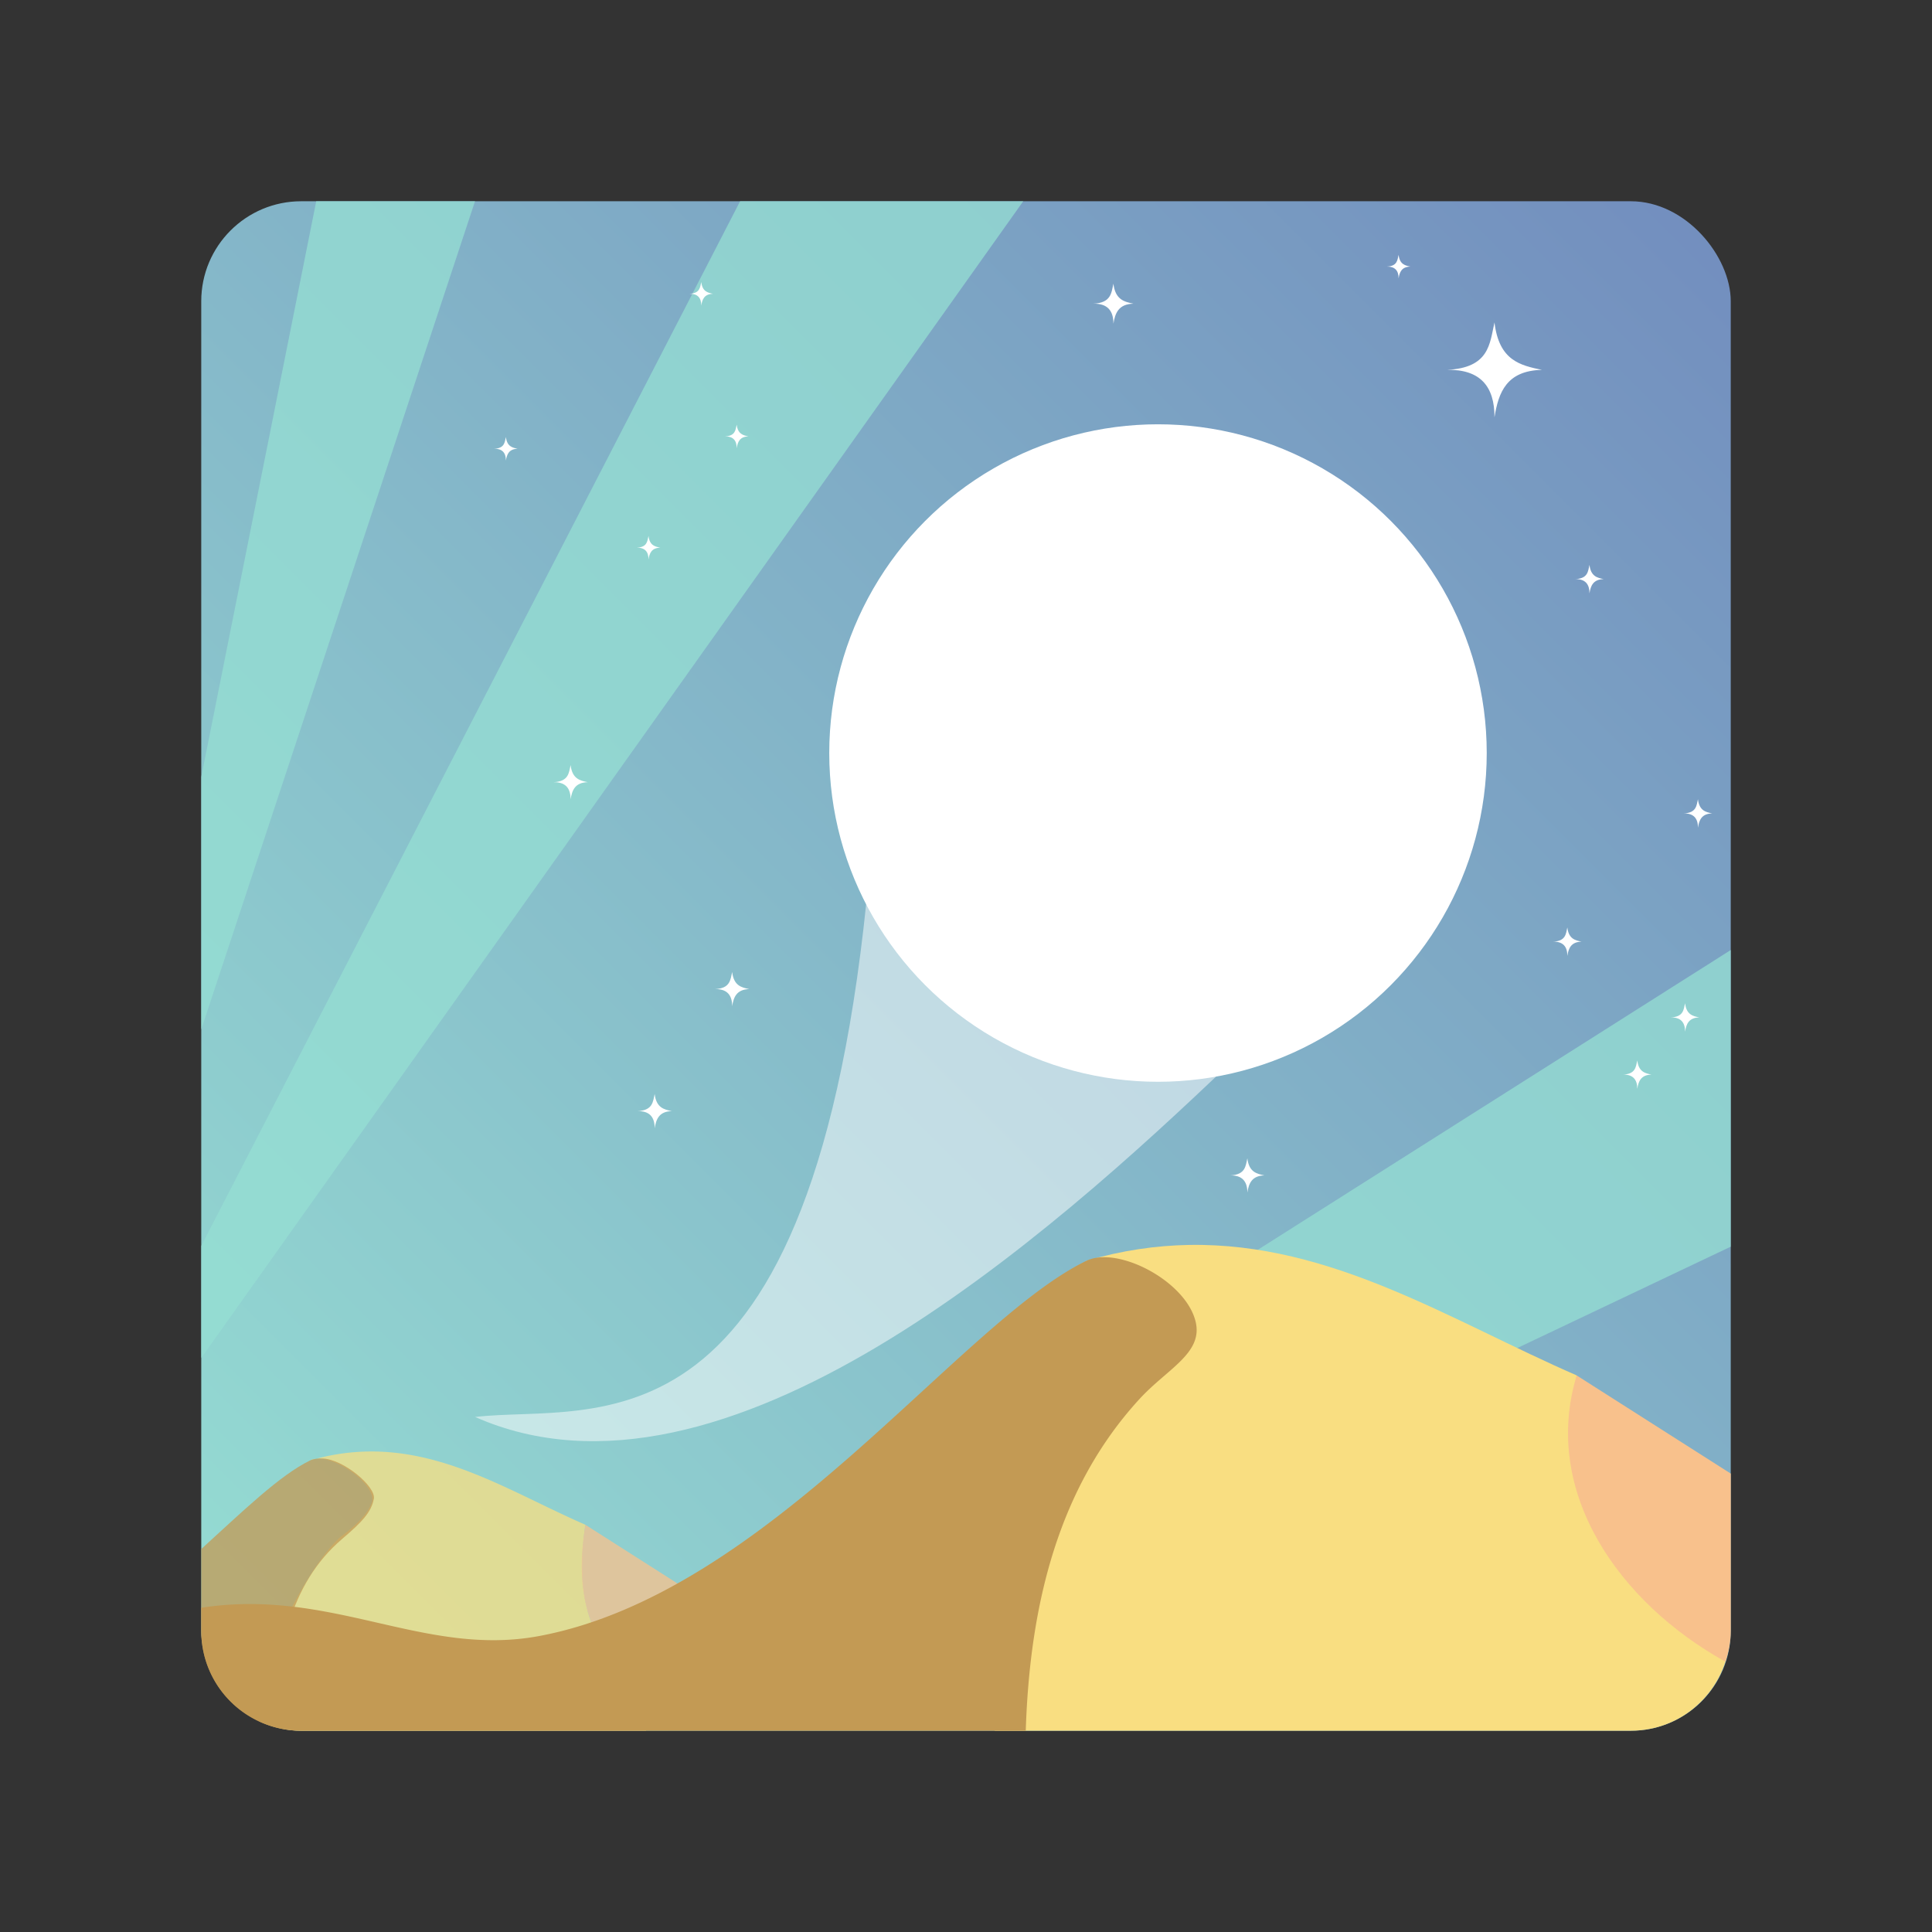 <svg xmlns="http://www.w3.org/2000/svg" xml:space="preserve" width="192" height="192"><rect width="100%" height="100%" fill="#333333" stroke="none"/><defs><linearGradient id="a" x1="20" x2="172" y1="172" y2="20" gradientUnits="userSpaceOnUse"><stop offset="0" stop-color="#96dfd3"/><stop offset="1" stop-color="#728dbe"/></linearGradient></defs><rect width="152" height="152" x="20" y="20" fill="url(#a)" rx="9.935"/><path fill="#96dfd3" fill-opacity=".75" d="M31.426 20 20 77.215v25.092L47.205 20H31.426zM73.549 20 20 123.82v11.129l81.688-114.95H73.549zM172 94.412l-73.889 46.832 49.633-5.834L172 123.892v-29.48z"/><path fill="#f9de81" fill-opacity=".75" d="M36.553 144.25c-1.836.032-3.74.302-5.736.885 1.902-.99 6.772 2.41 6.124 4.21-.606 1.686-2.891 3.186-3.237 3.508-3.309 3.087-8.47 13.098-7.94 18.211a9.893 9.893 0 0 0 4.172.938h34.27l-.306-4.473c-5.984-4.023-6.622-9.92-5.726-16.002-7.012-3.05-13.664-7.414-21.621-7.277z"/><path fill="#c39a54" fill-opacity=".75" d="M31.996 144.94c-.443-.006-.848.035-1.18.197-3.015 1.47-6.655 5.02-10.816 8.803v8.129c0 4.632 3.155 8.47 7.43 9.58-.026-7.238 1.3-14.209 6.562-18.7 1.955-1.668 2.917-2.657 3.161-4.009.218-1.206-3.063-3.974-5.157-4z"/><path fill="#f8c18c" fill-opacity=".75" d="M58.174 151.53c-1.068 6.507.047 12.059 5.727 16.002l4.437-.031v-9.494l-10.164-6.477z"/><path fill="#f9de81" d="M118.17 123.72c-3.271.056-6.666.54-10.221 1.578l-9.096 46.697h63.213c5.091 0 9.217-3.806 9.815-8.73-9.398-7.055-16.65-16.675-15.191-26.58-12.491-5.434-24.344-13.21-38.52-12.965z"/><path fill="#c39a54" d="M110.05 124.95c-.789-.043-1.51.065-2.102.354-12.678 6.177-31.48 32.96-54.313 37.273-11.495 2.171-20.622-4.81-33.635-2.8v2.288A9.915 9.915 0 0 0 29.936 172h72.002c.404-12.616 3.277-24.225 11.314-32.979 2.724-2.967 6.246-4.505 5.59-7.574-.71-3.312-5.376-6.314-8.793-6.498z"/><path fill="#f8c18c" d="M156.69 136.69c-3.514 11.576 4.188 22.572 14.783 28.449.316-.973.53-1.993.53-3.074v-15.62l-15.313-9.755z"/><circle cx="115.08" cy="74.836" r="32.67" fill="#fff"/><path fill="#fff" fill-opacity=".5" d="M86.373 86.831c-5.398 59.426-27.365 52.595-39.157 53.986 24.724 10.92 56.965-17.877 75.158-35.28z"/><path fill="#fff" d="M148.52 32.043c.452 3.81 2.583 4.264 4.715 4.715-3.51.074-4.32 2.233-4.715 4.714.012-3.087-1.43-4.781-4.715-4.715 4.209-.204 4.236-2.576 4.715-4.714zM157.96 56.14c.136 1.142.774 1.278 1.413 1.413-1.052.022-1.295.67-1.413 1.413.003-.925-.429-1.433-1.413-1.413 1.261-.061 1.27-.772 1.413-1.413zM168.74 79.425c.136 1.142.774 1.278 1.413 1.413-1.052.022-1.295.67-1.413 1.412.003-.925-.429-1.432-1.413-1.412 1.261-.062 1.27-.772 1.413-1.413zM155.76 92.169c.136 1.142.774 1.278 1.413 1.413-1.052.022-1.295.67-1.413 1.413.003-.925-.429-1.433-1.413-1.413 1.261-.061 1.27-.772 1.413-1.413zM167.46 99.699c.136 1.142.774 1.278 1.413 1.413-1.052.022-1.295.67-1.413 1.412.003-.925-.429-1.432-1.413-1.412 1.261-.062 1.27-.772 1.413-1.413zM162.71 105.38c.136 1.142.774 1.278 1.413 1.413-1.052.022-1.295.67-1.413 1.412.003-.924-.429-1.432-1.413-1.412 1.261-.062 1.27-.772 1.413-1.413zM123.96 115.11c.163 1.376.933 1.54 1.702 1.702-1.267.027-1.56.807-1.702 1.703.004-1.115-.516-1.727-1.702-1.703 1.52-.073 1.529-.93 1.702-1.702zM72.761 96.594c.163 1.376.933 1.54 1.702 1.702-1.267.027-1.56.807-1.702 1.703.004-1.115-.516-1.727-1.702-1.703 1.52-.073 1.529-.93 1.702-1.702zM65.061 108.72c.163 1.376.933 1.54 1.702 1.702-1.267.027-1.56.807-1.702 1.703.004-1.115-.516-1.727-1.702-1.703 1.52-.073 1.529-.93 1.702-1.702zM56.706 76.032c.163 1.376.933 1.54 1.702 1.702-1.267.027-1.56.807-1.702 1.703.004-1.115-.516-1.727-1.702-1.703 1.52-.073 1.529-.93 1.702-1.702zM64.447 53.259c.112.945.64 1.058 1.17 1.17-.87.018-1.072.554-1.17 1.17.004-.766-.355-1.187-1.17-1.17 1.044-.05 1.051-.64 1.17-1.17zM73.212 42.2c.112.945.64 1.058 1.17 1.17-.87.018-1.072.554-1.17 1.17.004-.766-.355-1.187-1.17-1.17 1.044-.05 1.051-.64 1.17-1.17zM50.275 43.429c.112.945.64 1.058 1.17 1.17-.87.018-1.072.554-1.17 1.17.004-.766-.355-1.187-1.17-1.17 1.044-.05 1.051-.64 1.17-1.17zM69.69 28.028c.112.945.64 1.058 1.17 1.17-.87.018-1.072.554-1.17 1.17.004-.766-.355-1.187-1.17-1.17 1.044-.05 1.051-.64 1.17-1.17zM138.99 25.325c.112.945.64 1.058 1.17 1.17-.87.018-1.072.554-1.17 1.17.003-.766-.355-1.187-1.17-1.17 1.044-.05 1.051-.64 1.17-1.17zM110.65 28.192c.19 1.607 1.09 1.799 1.99 1.99-1.481.03-1.823.942-1.99 1.988.007-1.302-.603-2.017-1.99-1.989 1.776-.086 1.788-1.087 1.99-1.989z"/></svg>